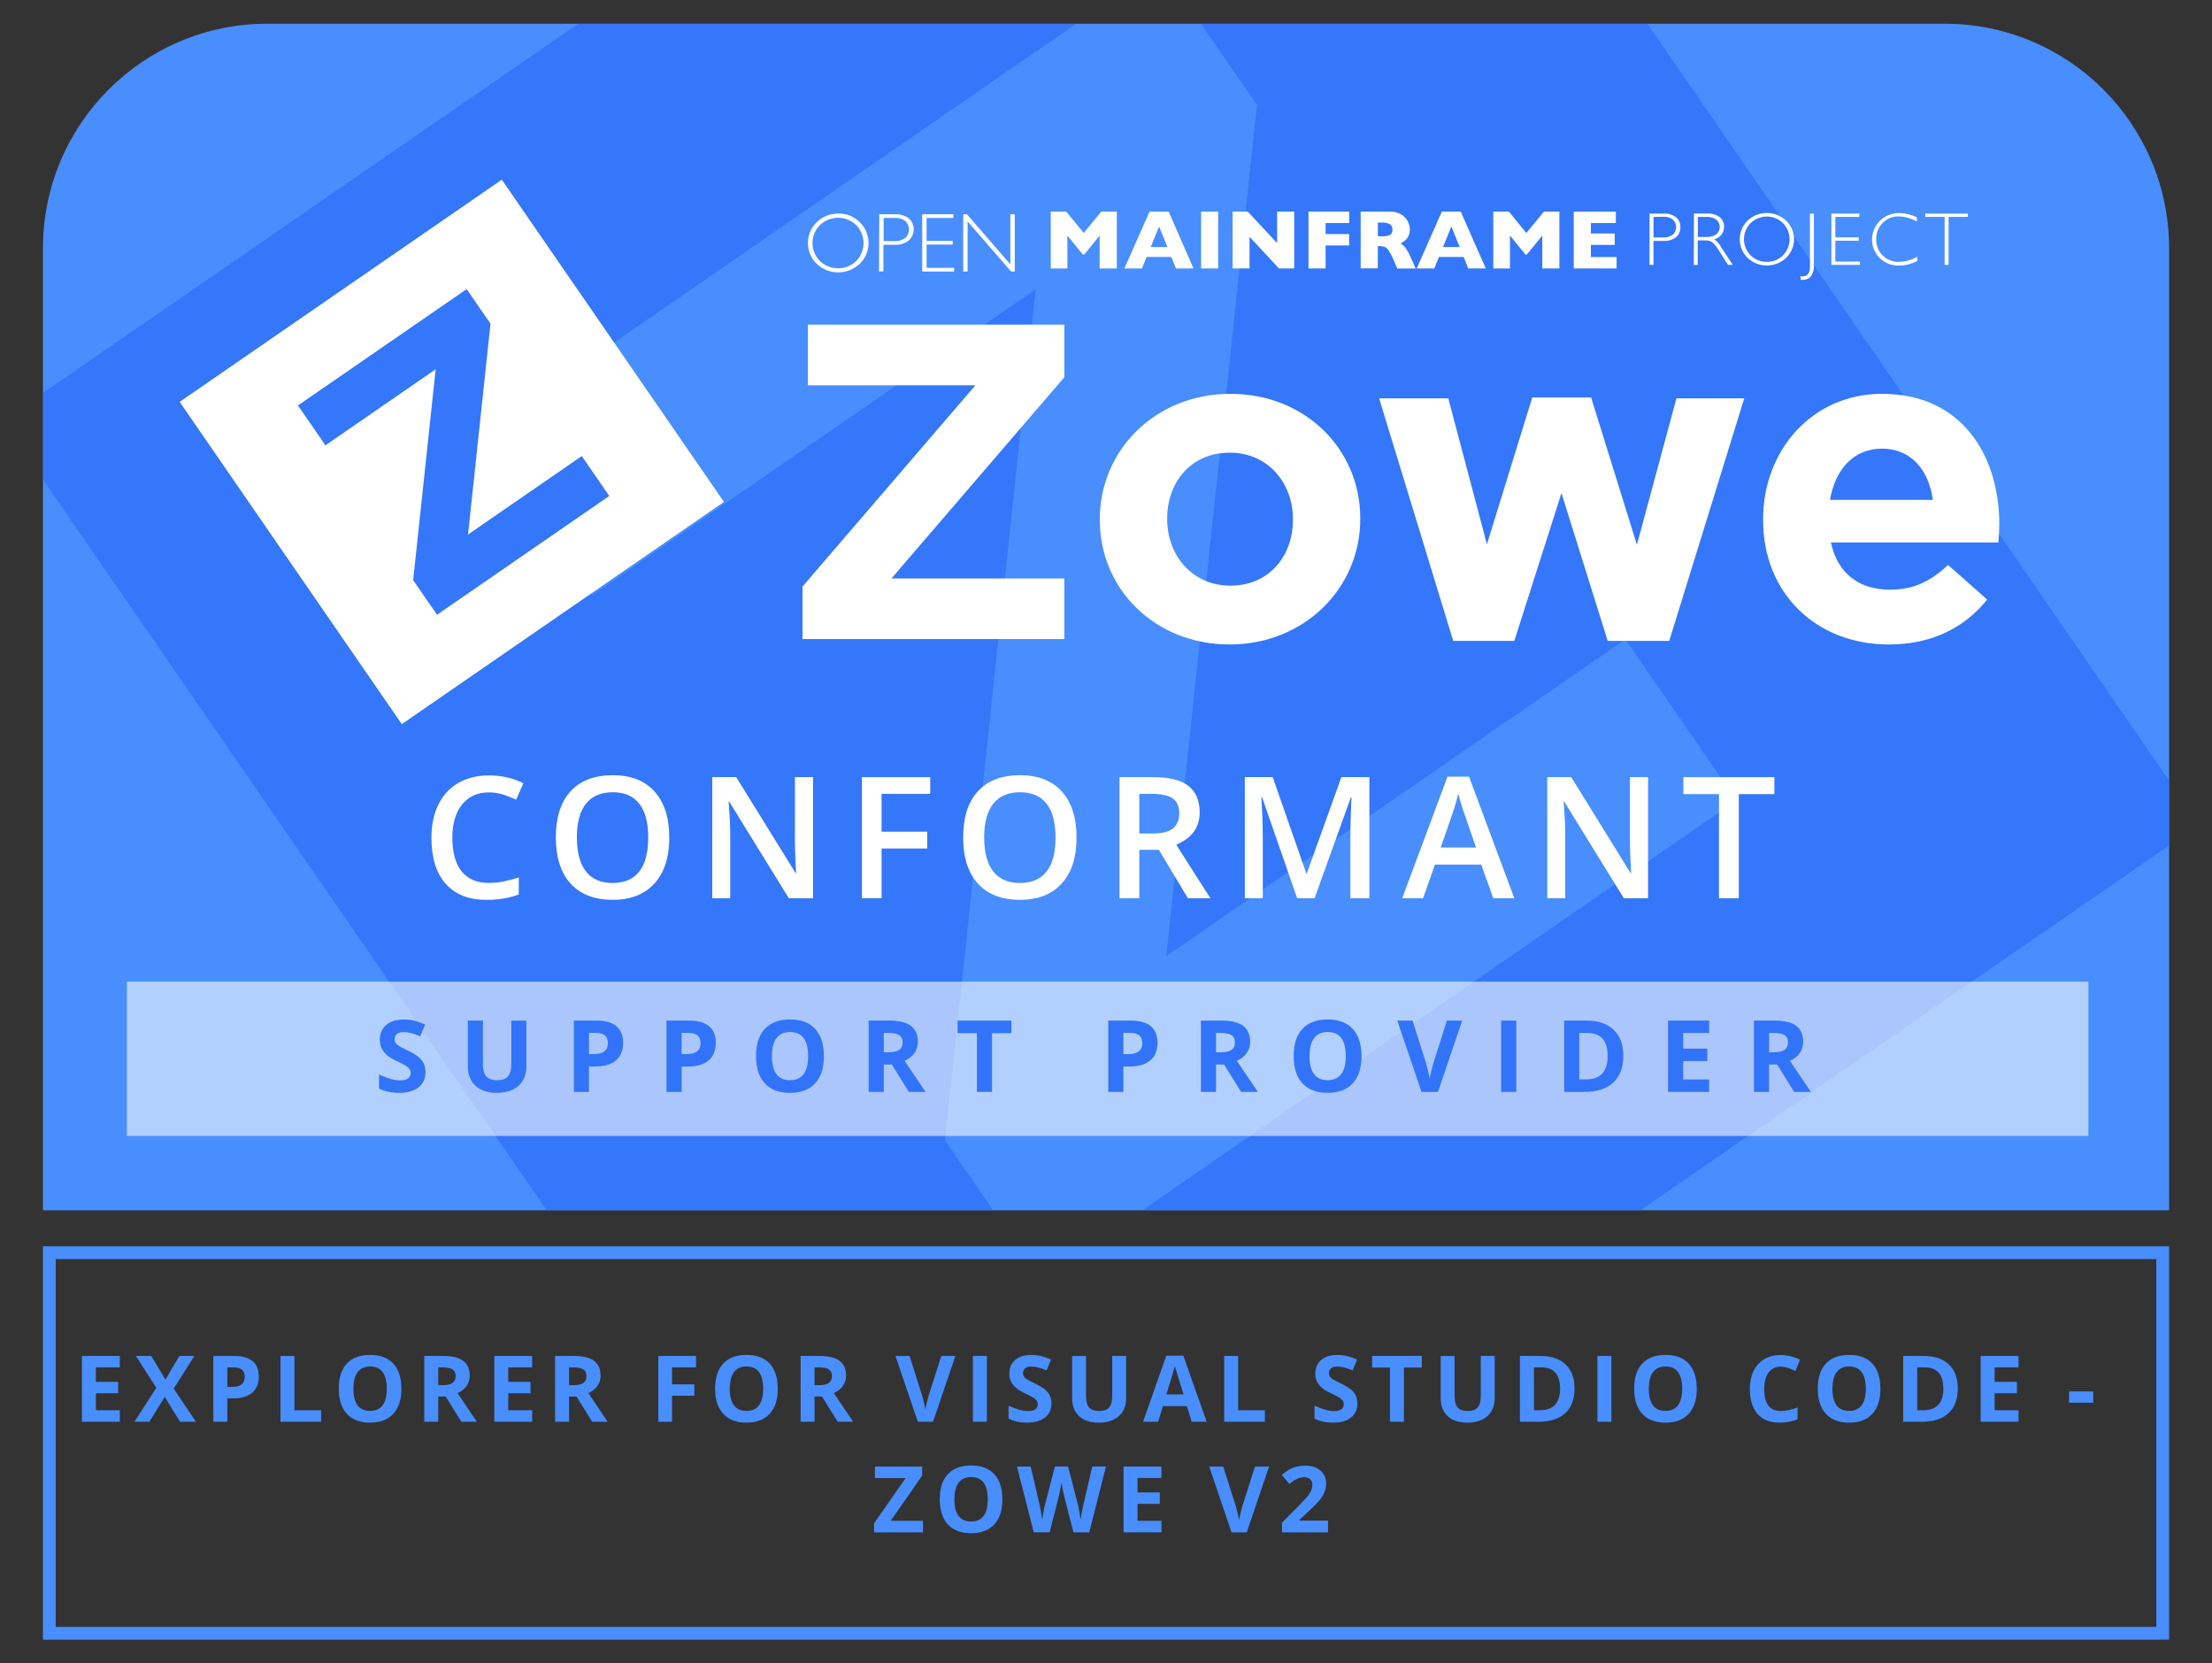 <?xml version="1.0" encoding="UTF-8"?><svg id="Layer_2" xmlns="http://www.w3.org/2000/svg" xmlns:xlink="http://www.w3.org/1999/xlink" viewBox="0 0 624.23 469.28"><rect x="0" y="0" width="624.23" height="469.28" fill="#333333" stroke="none"/><defs><style>.cls-1{fill:none;}.cls-2{clip-path:url(#clippath);}.cls-3{fill:#fff;}.cls-4{fill:#3274f9;}.cls-5{fill:#488eff;}.cls-6{opacity:.58;}.cls-7{opacity:.9;}</style><clipPath id="clippath"><path class="cls-1" d="M75.46,6.69h473.31c34.98,0,63.35,28.36,63.35,63.35V341.45H12.12V70.03C12.12,35.05,40.48,6.69,75.46,6.69h0Z"/></clipPath></defs><g><path class="cls-5" d="M33.81,401.11h-10.69v-18.56h10.69v3.22h-6.75v4.08h6.28v3.22h-6.28v4.79h6.75v3.25Z"/><path class="cls-5" d="M55.29,401.11h-4.49l-4.32-7.02-4.32,7.02h-4.21l6.16-9.57-5.76-8.99h4.34l4,6.68,3.92-6.68h4.24l-5.83,9.2,6.27,9.36Z"/><path class="cls-5" d="M73.04,388.34c0,2-.62,3.53-1.87,4.58-1.25,1.06-3.02,1.59-5.33,1.59h-1.69v6.6h-3.94v-18.56h5.93c2.25,0,3.96,.48,5.14,1.45,1.17,.97,1.76,2.42,1.76,4.34Zm-8.89,2.95h1.29c1.21,0,2.12-.24,2.72-.72,.6-.48,.9-1.17,.9-2.09s-.25-1.6-.75-2.04c-.5-.44-1.29-.66-2.37-.66h-1.79v5.51Z"/><path class="cls-5" d="M79.15,401.11v-18.56h3.94v15.31h7.53v3.25h-11.46Z"/><path class="cls-5" d="M113.28,391.8c0,3.07-.76,5.43-2.29,7.08s-3.71,2.48-6.55,2.48-5.03-.83-6.55-2.48-2.29-4.02-2.29-7.11,.76-5.45,2.29-7.08c1.53-1.63,3.72-2.44,6.57-2.44s5.03,.82,6.54,2.46c1.51,1.64,2.27,4,2.27,7.08Zm-13.55,0c0,2.07,.39,3.63,1.18,4.68s1.96,1.57,3.53,1.57c3.14,0,4.71-2.09,4.71-6.26s-1.56-6.27-4.68-6.27c-1.57,0-2.75,.53-3.54,1.58-.8,1.05-1.19,2.62-1.19,4.69Z"/><path class="cls-5" d="M123.67,393.99v7.12h-3.94v-18.56h5.41c2.52,0,4.39,.46,5.6,1.38,1.21,.92,1.82,2.31,1.82,4.18,0,1.09-.3,2.06-.9,2.91-.6,.85-1.45,1.52-2.55,2,2.79,4.17,4.61,6.87,5.46,8.09h-4.37l-4.43-7.12h-2.09Zm0-3.2h1.27c1.24,0,2.16-.21,2.75-.62s.89-1.07,.89-1.96-.3-1.51-.91-1.88c-.61-.37-1.54-.56-2.81-.56h-1.19v5.01Z"/><path class="cls-5" d="M150.18,401.11h-10.69v-18.56h10.69v3.22h-6.75v4.08h6.28v3.22h-6.28v4.79h6.75v3.25Z"/><path class="cls-5" d="M160.59,393.99v7.12h-3.94v-18.56h5.41c2.52,0,4.39,.46,5.6,1.38,1.21,.92,1.82,2.31,1.82,4.18,0,1.09-.3,2.06-.9,2.91-.6,.85-1.45,1.52-2.55,2,2.79,4.17,4.61,6.87,5.46,8.09h-4.37l-4.43-7.12h-2.09Zm0-3.2h1.27c1.24,0,2.16-.21,2.75-.62s.89-1.07,.89-1.96-.3-1.51-.91-1.88c-.61-.37-1.54-.56-2.81-.56h-1.19v5.01Z"/><path class="cls-5" d="M189.65,401.11h-3.87v-18.56h10.64v3.22h-6.77v4.79h6.3v3.21h-6.3v7.34Z"/><path class="cls-5" d="M219.49,391.8c0,3.07-.76,5.43-2.29,7.08s-3.71,2.48-6.55,2.48-5.03-.83-6.55-2.48-2.29-4.02-2.29-7.11,.76-5.45,2.29-7.08c1.53-1.63,3.72-2.44,6.57-2.44s5.03,.82,6.54,2.46c1.51,1.64,2.27,4,2.27,7.08Zm-13.55,0c0,2.07,.39,3.63,1.18,4.68s1.96,1.57,3.53,1.57c3.14,0,4.71-2.09,4.71-6.26s-1.56-6.27-4.68-6.27c-1.57,0-2.75,.53-3.54,1.58-.8,1.05-1.19,2.62-1.19,4.69Z"/><path class="cls-5" d="M229.87,393.99v7.12h-3.94v-18.56h5.41c2.52,0,4.39,.46,5.6,1.38,1.21,.92,1.82,2.31,1.82,4.18,0,1.09-.3,2.06-.9,2.91-.6,.85-1.45,1.52-2.55,2,2.79,4.17,4.61,6.87,5.46,8.09h-4.37l-4.43-7.12h-2.09Zm0-3.2h1.27c1.24,0,2.16-.21,2.75-.62s.89-1.07,.89-1.96-.3-1.51-.91-1.88c-.61-.37-1.54-.56-2.81-.56h-1.19v5.01Z"/><path class="cls-5" d="M265.64,382.55h3.97l-6.31,18.56h-4.29l-6.3-18.56h3.97l3.49,11.04c.19,.65,.4,1.41,.6,2.28,.21,.87,.34,1.47,.39,1.81,.09-.78,.41-2.14,.95-4.09l3.52-11.04Z"/><path class="cls-5" d="M274.55,401.11v-18.56h3.94v18.56h-3.94Z"/><path class="cls-5" d="M296.72,395.95c0,1.68-.6,3-1.81,3.96-1.21,.96-2.88,1.45-5.03,1.45-1.98,0-3.73-.37-5.26-1.12v-3.66c1.25,.56,2.31,.95,3.18,1.18,.87,.23,1.66,.34,2.38,.34,.86,0,1.53-.17,1.99-.5,.46-.33,.69-.82,.69-1.47,0-.36-.1-.69-.3-.97-.2-.28-.5-.56-.9-.82-.39-.26-1.2-.68-2.41-1.26-1.13-.53-1.98-1.04-2.55-1.54s-1.02-1.06-1.36-1.71-.51-1.41-.51-2.29c0-1.64,.56-2.93,1.67-3.87,1.11-.94,2.65-1.41,4.62-1.41,.96,0,1.88,.11,2.76,.34,.88,.23,1.79,.55,2.75,.96l-1.27,3.06c-.99-.41-1.81-.69-2.46-.85-.65-.16-1.28-.24-1.91-.24-.75,0-1.32,.17-1.71,.52s-.6,.8-.6,1.36c0,.35,.08,.65,.24,.91,.16,.26,.42,.51,.77,.75,.35,.24,1.18,.67,2.49,1.3,1.74,.83,2.92,1.66,3.57,2.49,.64,.83,.96,1.86,.96,3.07Z"/><path class="cls-5" d="M317.79,382.55v12.01c0,1.37-.31,2.57-.92,3.61-.61,1.03-1.5,1.82-2.66,2.37s-2.53,.83-4.11,.83c-2.39,0-4.24-.61-5.56-1.83-1.32-1.22-1.98-2.9-1.98-5.02v-11.96h3.92v11.36c0,1.43,.29,2.48,.86,3.15s1.53,1,2.86,1,2.22-.34,2.8-1.01c.58-.67,.87-1.73,.87-3.17v-11.34h3.92Z"/><path class="cls-5" d="M336.29,401.11l-1.35-4.42h-6.77l-1.35,4.42h-4.24l6.55-18.64h4.81l6.58,18.64h-4.24Zm-2.29-7.72c-1.24-4-1.94-6.27-2.1-6.79-.16-.52-.27-.94-.34-1.24-.28,1.08-1.08,3.76-2.4,8.04h4.84Z"/><path class="cls-5" d="M345.47,401.11v-18.56h3.94v15.31h7.53v3.25h-11.46Z"/><path class="cls-5" d="M383.07,395.95c0,1.68-.6,3-1.81,3.96-1.21,.96-2.88,1.45-5.03,1.45-1.98,0-3.73-.37-5.26-1.12v-3.66c1.25,.56,2.31,.95,3.18,1.18,.87,.23,1.66,.34,2.38,.34,.86,0,1.53-.17,1.99-.5,.46-.33,.69-.82,.69-1.47,0-.36-.1-.69-.3-.97-.2-.28-.5-.56-.9-.82-.39-.26-1.2-.68-2.41-1.26-1.13-.53-1.98-1.04-2.55-1.54s-1.02-1.06-1.36-1.71-.51-1.41-.51-2.29c0-1.64,.56-2.93,1.67-3.87,1.11-.94,2.65-1.41,4.62-1.41,.96,0,1.88,.11,2.76,.34,.88,.23,1.79,.55,2.75,.96l-1.27,3.06c-.99-.41-1.81-.69-2.46-.85-.65-.16-1.28-.24-1.91-.24-.75,0-1.32,.17-1.71,.52s-.6,.8-.6,1.36c0,.35,.08,.65,.24,.91,.16,.26,.42,.51,.77,.75,.35,.24,1.18,.67,2.49,1.3,1.74,.83,2.92,1.66,3.57,2.49,.64,.83,.96,1.86,.96,3.07Z"/><path class="cls-5" d="M396.19,401.11h-3.94v-15.29h-5.04v-3.28h14.02v3.28h-5.04v15.29Z"/><path class="cls-5" d="M421.8,382.55v12.01c0,1.37-.31,2.57-.92,3.61-.61,1.03-1.5,1.82-2.66,2.37s-2.53,.83-4.11,.83c-2.39,0-4.24-.61-5.56-1.83-1.32-1.22-1.98-2.9-1.98-5.02v-11.96h3.92v11.36c0,1.43,.29,2.48,.86,3.15s1.53,1,2.86,1,2.22-.34,2.8-1.01c.58-.67,.87-1.73,.87-3.17v-11.34h3.92Z"/><path class="cls-5" d="M444.34,391.65c0,3.06-.87,5.4-2.61,7.02-1.74,1.62-4.25,2.44-7.54,2.44h-5.26v-18.56h5.83c3.03,0,5.38,.8,7.06,2.4s2.51,3.83,2.51,6.7Zm-4.09,.1c0-3.99-1.76-5.98-5.28-5.98h-2.09v12.09h1.69c3.79,0,5.69-2.04,5.69-6.11Z"/><path class="cls-5" d="M450.79,401.11v-18.56h3.94v18.56h-3.94Z"/><path class="cls-5" d="M478.84,391.8c0,3.07-.76,5.43-2.29,7.08s-3.71,2.48-6.55,2.48-5.03-.83-6.55-2.48-2.29-4.02-2.29-7.11,.76-5.45,2.29-7.08c1.53-1.63,3.72-2.44,6.57-2.44s5.03,.82,6.54,2.46c1.51,1.64,2.27,4,2.27,7.08Zm-13.55,0c0,2.07,.39,3.63,1.18,4.68s1.96,1.57,3.53,1.57c3.14,0,4.71-2.09,4.71-6.26s-1.56-6.27-4.68-6.27c-1.57,0-2.75,.53-3.54,1.58-.8,1.05-1.19,2.62-1.19,4.69Z"/><path class="cls-5" d="M502.53,385.56c-1.48,0-2.63,.56-3.44,1.67-.81,1.11-1.22,2.66-1.22,4.65,0,4.14,1.55,6.21,4.66,6.21,1.3,0,2.88-.33,4.74-.98v3.3c-1.52,.63-3.22,.95-5.1,.95-2.7,0-4.76-.82-6.2-2.46-1.43-1.64-2.15-3.99-2.15-7.05,0-1.93,.35-3.62,1.05-5.07,.7-1.45,1.71-2.56,3.03-3.34,1.32-.77,2.86-1.16,4.63-1.16s3.61,.44,5.43,1.31l-1.27,3.2c-.69-.33-1.39-.62-2.09-.86s-1.39-.37-2.07-.37Z"/><path class="cls-5" d="M530.66,391.8c0,3.07-.76,5.43-2.29,7.08s-3.71,2.48-6.55,2.48-5.03-.83-6.55-2.48-2.29-4.02-2.29-7.11,.76-5.45,2.29-7.08c1.53-1.63,3.72-2.44,6.57-2.44s5.03,.82,6.54,2.46c1.51,1.64,2.27,4,2.27,7.08Zm-13.55,0c0,2.07,.39,3.63,1.18,4.68s1.96,1.57,3.53,1.57c3.14,0,4.71-2.09,4.71-6.26s-1.56-6.27-4.68-6.27c-1.57,0-2.75,.53-3.54,1.58-.8,1.05-1.19,2.62-1.19,4.69Z"/><path class="cls-5" d="M552.5,391.65c0,3.06-.87,5.4-2.61,7.02-1.74,1.62-4.25,2.44-7.54,2.44h-5.26v-18.56h5.83c3.03,0,5.38,.8,7.06,2.4s2.51,3.83,2.51,6.7Zm-4.09,.1c0-3.99-1.76-5.98-5.28-5.98h-2.09v12.09h1.69c3.79,0,5.69-2.04,5.69-6.11Z"/><path class="cls-5" d="M569.64,401.11h-10.69v-18.56h10.69v3.22h-6.75v4.08h6.28v3.22h-6.28v4.79h6.75v3.25Z"/><path class="cls-5" d="M583.9,395.73v-3.17h6.82v3.17h-6.82Z"/><path class="cls-5" d="M260.48,432.31h-13.81v-2.55l8.9-12.76h-8.66v-3.25h13.33v2.54l-8.89,12.77h9.13v3.25Z"/><path class="cls-5" d="M282.88,423c0,3.07-.76,5.43-2.29,7.08s-3.71,2.48-6.55,2.48-5.03-.83-6.55-2.48-2.29-4.02-2.29-7.11,.76-5.45,2.29-7.08c1.53-1.63,3.72-2.44,6.57-2.44s5.03,.82,6.54,2.46c1.51,1.64,2.27,4,2.27,7.08Zm-13.55,0c0,2.07,.39,3.63,1.18,4.68s1.96,1.57,3.53,1.57c3.14,0,4.71-2.09,4.71-6.26s-1.56-6.27-4.68-6.27c-1.57,0-2.75,.53-3.54,1.58-.8,1.05-1.19,2.62-1.19,4.69Z"/><path class="cls-5" d="M307.41,432.31h-4.48l-2.51-9.75c-.09-.35-.25-1.06-.48-2.15-.22-1.09-.35-1.82-.39-2.19-.05,.46-.18,1.19-.38,2.2-.2,1.01-.36,1.73-.47,2.16l-2.5,9.72h-4.47l-4.74-18.56h3.87l2.37,10.13c.42,1.87,.71,3.49,.9,4.86,.05-.48,.17-1.23,.35-2.24,.18-1.01,.35-1.8,.51-2.35l2.7-10.4h3.72l2.7,10.4c.12,.47,.27,1.18,.44,2.13s.31,1.78,.41,2.46c.08-.66,.22-1.48,.41-2.47,.19-.99,.36-1.78,.51-2.39l2.36-10.13h3.87l-4.72,18.56Z"/><path class="cls-5" d="M327.76,432.31h-10.69v-18.56h10.69v3.22h-6.75v4.08h6.28v3.22h-6.28v4.79h6.75v3.25Z"/><path class="cls-5" d="M354.17,413.75h3.97l-6.31,18.56h-4.29l-6.3-18.56h3.97l3.49,11.04c.19,.65,.4,1.41,.6,2.28,.21,.87,.34,1.47,.39,1.81,.09-.78,.41-2.14,.95-4.09l3.52-11.04Z"/><path class="cls-5" d="M374.76,432.31h-12.97v-2.73l4.66-4.71c1.38-1.41,2.28-2.39,2.7-2.94,.42-.54,.73-1.05,.91-1.52s.28-.95,.28-1.45c0-.75-.21-1.3-.62-1.66-.41-.36-.96-.55-1.64-.55-.72,0-1.42,.17-2.09,.5s-1.38,.8-2.12,1.41l-2.13-2.53c.91-.78,1.67-1.33,2.27-1.65s1.26-.57,1.97-.74c.71-.17,1.51-.26,2.39-.26,1.16,0,2.18,.21,3.07,.63s1.58,1.02,2.07,1.78,.74,1.63,.74,2.62c0,.85-.15,1.66-.45,2.41-.3,.75-.77,1.52-1.4,2.3-.63,.79-1.74,1.91-3.33,3.36l-2.39,2.25v.18h8.09v3.3Z"/></g><g><path class="cls-5" d="M612.12,341.45H12.12V70.03C12.12,35.05,40.48,6.69,75.46,6.69h473.31c34.98,0,63.35,28.36,63.35,63.35"/><path class="cls-5" d="M608.52,355.22v103.77H15.72v-103.77H608.52m3.6-3.6H12.12v110.97H612.12v-110.97Z"/><g class="cls-2"><g class="cls-7"><path class="cls-4" d="M367.65-134.31L.7,118.75,253.76,485.69l366.94-253.06L367.65-134.31Zm-100.97,456.07l25.59-240.13-125.53,86.57,13.96-37.51-45.29-7.92L327.57-9.75l27.15,39.37-25.59,240.12,129.57-89.35,31.33,45.43-196.2,135.31-27.15-39.38Z"/></g></g><polygon class="cls-3" points="154.48 109.9 154.49 109.9 154.49 109.9 154.48 109.9"/><path class="cls-1" d="M392.29,66.26c.46-.34,.7-.88,.65-1.45v-.05c.06-.61-.22-1.21-.74-1.54-.74-.35-1.55-.51-2.36-.45h-1.01v3.87h1.03c.83,.06,1.66-.08,2.43-.39Z"/><path class="cls-1" d="M484.34,66.11c1.15-.97,1.29-2.69,.32-3.84l-.33-.33c-.84-.55-1.83-.81-2.83-.75h-2.36v5.67h2.39c.99,.06,1.98-.2,2.81-.74Z"/><path class="cls-1" d="M472.05,66.22c1.19-1.07,1.28-2.9,.21-4.09h0s-.02-.03-.03-.04l-.14-.16c-.76-.56-1.7-.84-2.64-.78l-2.83,.04v5.8h2.68c.98,.07,1.95-.2,2.75-.77Z"/><path class="cls-1" d="M346.99,127.71c-11.03,0-17.62,8.49-17.62,18.5v.25c0,10.01,7.22,18.76,17.87,18.76s17.61-8.49,17.61-18.5v-.25c0-10.01-7.22-18.76-17.87-18.76Z"/><polygon class="cls-1" points="409.58 63.9 407.22 69.7 411.93 69.7 409.58 63.9"/><path class="cls-1" d="M255.46,67.16c1.32-1.23,1.4-3.3,.18-4.62-.04-.06-.1-.12-.16-.16-.83-.63-1.86-.95-2.9-.88h-3.21v6.52h3.02c1.09,.07,2.17-.23,3.07-.86Z"/><path class="cls-1" d="M531.13,126.57c-7.98,0-13.18,5.7-14.7,14.45h29.02c-1.14-8.62-6.21-14.45-14.32-14.45Z"/><polygon class="cls-1" points="327.09 63.9 324.72 69.7 329.44 69.7 327.09 63.9"/><path class="cls-1" d="M231.41,73.64c2.85,2.74,7.36,2.74,10.22,0,2.76-2.82,2.76-7.33,0-10.14-2.85-2.74-7.36-2.74-10.22,0-2.8,2.79-2.81,7.32-.02,10.12h0l.02,.02Z"/><path class="cls-1" d="M503.16,72.03c2.48-2.52,2.48-6.56,0-9.08-2.55-2.47-6.6-2.47-9.14,0-2.5,2.5-2.5,6.56,0,9.06h0c1.21,1.22,2.87,1.88,4.58,1.84h0c1.71,.06,3.36-.61,4.57-1.83Z"/><path class="cls-3" d="M466.62,67.96h2.75c1.29,.1,2.57-.27,3.61-1.04,.82-.7,1.27-1.75,1.22-2.83,.06-1.07-.4-2.11-1.22-2.8-1-.75-2.24-1.12-3.49-1.03h-3.99v14.47h1.11v-6.77Zm0-6.77l2.83-.04c.95-.06,1.88,.22,2.64,.78l.14,.16s.02,.03,.03,.04c1.07,1.19,.98,3.02-.21,4.09h0c-.8,.57-1.77,.84-2.75,.77h-2.68v-5.8Z"/><path class="cls-3" d="M479.1,67.81h2c.72-.04,1.44,.13,2.06,.49,.79,.71,1.45,1.55,1.96,2.48l2.52,3.94h1.34l-3.27-5c-.47-.87-1.13-1.63-1.93-2.22,1.62-.39,2.76-1.84,2.75-3.51,.04-1.05-.41-2.06-1.23-2.72-1.03-.74-2.3-1.1-3.57-1.02h-3.7l-.04,14.5h1.11v-6.94Zm.04-6.62h2.36c1-.06,1.99,.2,2.83,.75l.33,.33c.97,1.15,.83,2.87-.32,3.84-.83,.54-1.82,.8-2.81,.74h-2.39v-5.67Z"/><path class="cls-3" d="M504.03,72.75l.18-.18s.06-.06,.08-.09c2.76-2.9,2.64-7.49-.26-10.25h0c-3.05-2.87-7.81-2.87-10.86,0l-.14,.15h0c-2.82,2.91-2.75,7.55,.15,10.37,3.05,2.88,7.81,2.88,10.86,0Zm-10.01-.74c-2.5-2.5-2.5-6.56,0-9.06h0c2.55-2.48,6.6-2.48,9.14,0,2.48,2.52,2.48,6.56,0,9.08-1.2,1.22-2.85,1.88-4.57,1.84h0c-1.71,.03-3.37-.64-4.58-1.85h0Z"/><path class="cls-3" d="M508.85,78.95c.81,0,1.58-.33,2.13-.92,.7-.94,1.02-2.11,.9-3.27v-14.5h-1.11v14.82c0,1.94-.67,2.9-2.03,2.9-.22,0-.44-.03-.65-.07l.1,1.05c.22,0,.44,0,.67,0Z"/><polygon class="cls-3" points="524.87 73.79 517.94 73.79 517.94 67.92 524.53 67.92 524.53 66.97 517.94 66.97 517.94 61.19 524.71 61.19 524.71 60.26 516.82 60.26 516.82 74.72 524.87 74.72 524.87 73.79"/><path class="cls-3" d="M540.93,61.29h0s.04,.02,.06,.03l-.06-.03Z"/><path class="cls-3" d="M535.96,74.93c1.79-.02,3.55-.48,5.12-1.35v-1.16c-1.57,.9-3.34,1.4-5.14,1.45-1.73,.06-3.41-.58-4.65-1.79-1.22-1.21-1.88-2.88-1.81-4.61-.05-1.71,.6-3.37,1.81-4.58,1.18-1.21,2.8-1.88,4.49-1.84,1.81,.05,3.59,.55,5.16,1.45v-1.21c-1.57-.75-3.29-1.16-5.03-1.19-2-.02-3.92,.74-5.35,2.13-.03,.04-.06,.07-.1,.1h0c-2.89,2.9-2.89,7.59,0,10.48,1.47,1.42,3.46,2.19,5.51,2.12Z"/><polygon class="cls-3" points="548.77 74.72 549.9 74.72 549.9 61.19 555.32 61.19 555.32 60.26 543.33 60.26 543.33 61.19 548.77 61.19 548.77 74.72"/><polygon class="cls-3" points="315.17 75.74 315.17 59.71 310.77 59.71 305.83 65.73 300.91 59.71 296.53 59.71 296.53 75.74 301.22 75.74 301.22 66.45 305.59 71.83 305.98 71.83 310.32 66.45 310.32 75.74 315.17 75.74"/><path class="cls-3" d="M323.59,72.49h6.96l1.32,3.25h4.94l-7-16.03h-5.41l-7.09,16.03h4.94l1.33-3.25Zm3.51-8.59l2.35,5.8h-4.72l2.37-5.8Z"/><rect class="cls-3" x="338.95" y="59.71" width="4.82" height="16.03"/><polygon class="cls-3" points="352.62 66.81 360.94 75.74 365.23 75.74 365.23 59.71 360.41 59.71 360.41 68.59 352.13 59.71 347.84 59.71 347.84 75.74 352.62 75.74 352.62 66.81"/><polygon class="cls-3" points="374.09 69.25 380.74 69.25 380.74 66.03 374.09 66.03 374.09 62.93 380.74 62.93 380.74 59.71 369.26 59.71 369.26 75.74 374.09 75.74 374.09 69.25"/><path class="cls-3" d="M390.73,69.64c.44,.21,.81,.53,1.08,.93,.49,.71,.91,1.48,1.25,2.28l1.26,2.9h5.19l-1.58-3.51c-.38-.88-.86-1.71-1.42-2.48-.35-.43-.79-.8-1.28-1.07,.41-.22,.8-.46,1.17-.73,.41-.33,.75-.75,.99-1.22,.33-.63,.49-1.34,.46-2.06-.01-.77-.2-1.52-.55-2.2-.42-.81-1.06-1.49-1.84-1.96-.99-.58-2.12-.86-3.26-.81h-8.22v15.99h4.84v-6.26h.54c.46-.01,.93,.06,1.36,.2Zm-1.9-6.85h1.01c.81-.06,1.63,.1,2.36,.45,.52,.33,.8,.92,.74,1.54v.05c.05,.56-.2,1.11-.65,1.45-.77,.32-1.6,.45-2.43,.39h-1.03v-3.87Z"/><path class="cls-3" d="M406.09,72.49h6.96l1.3,3.25h4.94l-7.06-16.03h-5.35l-7.09,16.03h4.96l1.33-3.25Zm3.49-8.59l2.35,5.8h-4.71l2.36-5.8Z"/><polygon class="cls-3" points="426.12 66.45 430.5 71.83 430.87 71.83 435.24 66.45 435.24 75.74 440.06 75.74 440.06 59.71 435.69 59.71 430.73 65.73 425.82 59.71 421.42 59.71 421.42 75.74 426.12 75.74 426.12 66.45"/><polygon class="cls-3" points="456.2 72.51 448.95 72.51 448.95 69.09 455.67 69.09 455.67 65.86 448.95 65.86 448.95 62.93 455.99 62.93 455.99 59.71 444.11 59.71 444.11 75.74 456.2 75.74 456.2 72.51"/><path class="cls-3" d="M242.59,74.45l.2-.2s.02-.03,.04-.04c3.13-3.26,3.02-8.43-.24-11.56-1.61-1.6-3.81-2.47-6.07-2.41v.04c-2.26-.05-4.44,.82-6.05,2.41l-.16,.16c-3.16,3.25-3.08,8.43,.16,11.59,3.4,3.21,8.72,3.21,12.12,0Zm-11.19-10.95c2.85-2.74,7.36-2.74,10.22,0,2.76,2.82,2.76,7.33,0,10.14-2.85,2.74-7.36,2.74-10.22,0l-.02-.02c-2.79-2.8-2.79-7.33,.01-10.12h0Z"/><path class="cls-3" d="M249.3,69.06h3.09c1.44,.1,2.86-.32,4.01-1.17,1.76-1.53,1.94-4.2,.41-5.96-.1-.11-.21-.22-.32-.33-1.13-.83-2.51-1.23-3.91-1.15h-4.45l-.07,16.13h1.24v-7.52Zm.07-7.57h3.21c1.04-.06,2.07,.25,2.9,.88,.06,.04,.12,.1,.16,.16,1.23,1.33,1.15,3.39-.18,4.62-.9,.62-1.98,.93-3.07,.86h-3.02v-6.52Z"/><polygon class="cls-3" points="269.25 75.57 261.49 75.57 261.49 69 268.86 69 268.86 67.96 261.49 67.96 261.49 61.5 269.06 61.5 269.06 60.45 260.25 60.45 260.25 76.61 269.25 76.61 269.25 75.57"/><polygon class="cls-3" points="273.06 62.48 285.34 76.61 286.37 76.61 286.37 60.45 285.12 60.45 285.12 74.57 272.87 60.45 271.82 60.45 271.82 76.61 273.06 76.61 273.06 62.48"/><polygon class="cls-3" points="227.99 108.7 275.26 108.7 226.47 165.48 226.47 180.3 300.36 180.3 300.36 163.2 251.57 163.2 300.36 106.42 300.36 91.59 227.99 91.59 227.99 108.7"/><path class="cls-3" d="M347.25,111.11c-21.16,0-36.88,15.84-36.88,35.36v.25c0,19.52,15.59,35.1,36.62,35.1s36.88-15.84,36.88-35.36v-.25c0-19.52-15.59-35.1-36.62-35.1Zm17.61,35.61c0,10.01-6.59,18.5-17.61,18.5s-17.87-8.74-17.87-18.76v-.25c0-10.01,6.59-18.5,17.62-18.5s17.87,8.74,17.87,18.76v.25Z"/><polygon class="cls-3" points="461.94 153.69 449.01 112.12 432.41 112.12 419.61 153.56 408.71 112.38 389.19 112.38 410.1 180.81 427.34 180.81 440.65 139.12 453.7 180.81 471.06 180.81 492.23 112.38 473.09 112.38 461.94 153.69"/><path class="cls-3" d="M564.21,147.99c0-19.26-10.39-36.88-33.08-36.88-19.77,0-33.58,15.97-33.58,35.36v.25c0,20.78,15.08,35.1,35.48,35.1,12.29,0,21.42-4.82,27.75-12.67l-11.03-9.76c-5.32,4.94-10.01,6.97-16.47,6.97-8.62,0-14.7-4.56-16.6-13.31h47.27c.13-1.77,.25-3.55,.25-5.07Zm-47.78-6.97c1.52-8.74,6.72-14.45,14.7-14.45s13.18,5.83,14.32,14.45h-29.02Z"/><path class="cls-3" d="M141.61,50.69L50.7,113.38l62.69,90.91,90.91-62.69-62.69-90.91Zm-25.01,112.99l6.34-59.49-31.1,21.45-7.76-11.25,47.61-32.83,6.73,9.75-6.34,59.49,32.1-22.14,7.76,11.26-48.61,33.52-6.73-9.75Z"/><g><g><path class="cls-3" d="M137.98,223.55c-3.21,0-5.73,1.14-7.57,3.41-1.84,2.27-2.76,5.41-2.76,9.41s.88,7.36,2.65,9.51c1.77,2.15,4.33,3.22,7.67,3.22,1.45,0,2.85-.14,4.2-.43,1.36-.29,2.76-.66,4.23-1.11v4.79c-2.68,1.01-5.72,1.52-9.11,1.52-5,0-8.84-1.51-11.52-4.54-2.68-3.03-4.02-7.36-4.02-13,0-3.55,.65-6.66,1.95-9.32,1.3-2.66,3.18-4.7,5.64-6.12s5.35-2.13,8.67-2.13c3.49,0,6.71,.73,9.67,2.2l-2.01,4.65c-1.15-.54-2.37-1.02-3.66-1.44-1.29-.41-2.64-.62-4.05-.62Z"/><path class="cls-3" d="M188.87,236.28c0,5.56-1.39,9.88-4.17,12.96-2.78,3.08-6.72,4.62-11.81,4.62s-9.11-1.53-11.88-4.59c-2.76-3.06-4.15-7.41-4.15-13.05s1.39-9.97,4.17-12.99c2.78-3.02,6.75-4.53,11.9-4.53s9,1.53,11.77,4.6c2.77,3.07,4.16,7.39,4.16,12.96Zm-26.07,0c0,4.2,.85,7.39,2.55,9.57,1.7,2.17,4.21,3.26,7.54,3.26s5.82-1.08,7.51-3.22c1.69-2.15,2.53-5.35,2.53-9.6s-.84-7.37-2.51-9.53c-1.67-2.16-4.17-3.25-7.49-3.25s-5.88,1.08-7.58,3.25c-1.71,2.17-2.56,5.34-2.56,9.53Z"/><path class="cls-3" d="M229.44,253.4h-6.84l-16.79-27.21h-.19l.12,1.52c.22,2.9,.33,5.54,.33,7.94v17.75h-5.07v-34.15h6.77l16.75,27.07h.14c-.03-.36-.09-1.66-.19-3.91s-.14-4.01-.14-5.27v-17.89h5.12v34.15Z"/><path class="cls-3" d="M248.78,253.4h-5.54v-34.15h19.27v4.72h-13.73v10.67h12.87v4.74h-12.87v14.02Z"/><path class="cls-3" d="M303.81,236.28c0,5.56-1.39,9.88-4.17,12.96-2.78,3.08-6.72,4.62-11.81,4.62s-9.11-1.53-11.88-4.59c-2.76-3.06-4.15-7.41-4.15-13.05s1.39-9.97,4.17-12.99c2.78-3.02,6.75-4.53,11.9-4.53s9,1.53,11.77,4.6c2.77,3.07,4.16,7.39,4.16,12.96Zm-26.07,0c0,4.2,.85,7.39,2.55,9.57,1.7,2.17,4.21,3.26,7.54,3.26s5.82-1.08,7.51-3.22c1.69-2.15,2.53-5.35,2.53-9.6s-.84-7.37-2.51-9.53c-1.67-2.16-4.17-3.25-7.49-3.25s-5.88,1.08-7.58,3.25c-1.71,2.17-2.56,5.34-2.56,9.53Z"/><path class="cls-3" d="M321.51,239.76v13.64h-5.58v-34.15h9.65c4.41,0,7.67,.83,9.79,2.48,2.12,1.65,3.18,4.14,3.18,7.47,0,4.25-2.21,7.28-6.63,9.09l9.65,15.11h-6.35l-8.18-13.64h-5.51Zm0-4.62h3.88c2.6,0,4.49-.48,5.65-1.45s1.75-2.4,1.75-4.3-.63-3.32-1.89-4.16-3.16-1.26-5.7-1.26h-3.69v11.17Z"/><path class="cls-3" d="M366.05,253.4l-9.9-28.52h-.19c.26,4.24,.4,8.21,.4,11.91v16.61h-5.07v-34.15h7.87l9.48,27.17h.14l9.76-27.17h7.9v34.15h-5.37v-16.89c0-1.7,.04-3.91,.13-6.63,.08-2.73,.16-4.38,.22-4.95h-.19l-10.25,28.47h-4.93Z"/><path class="cls-3" d="M421.41,253.4l-3.41-9.48h-13.06l-3.34,9.48h-5.89l12.78-34.29h6.07l12.78,34.29h-5.93Zm-4.88-14.3l-3.2-9.3c-.23-.62-.56-1.6-.97-2.94-.41-1.34-.7-2.32-.85-2.94-.42,1.92-1.04,4.01-1.85,6.28l-3.08,8.9h9.95Z"/><path class="cls-3" d="M465.08,253.4h-6.84l-16.79-27.21h-.19l.12,1.52c.22,2.9,.33,5.54,.33,7.94v17.75h-5.07v-34.15h6.77l16.75,27.07h.14c-.03-.36-.09-1.66-.19-3.91s-.14-4.01-.14-5.27v-17.89h5.12v34.15Z"/><path class="cls-3" d="M490.68,253.4h-5.58v-29.36h-10.04v-4.79h25.67v4.79h-10.04v29.36Z"/></g><g class="cls-6"><rect class="cls-3" x="35.82" y="276.95" width="553.53" height="43.53"/></g><g><path class="cls-4" d="M120.08,302.46c0,1.82-.65,3.25-1.96,4.29s-3.13,1.57-5.46,1.57c-2.15,0-4.05-.4-5.7-1.21v-3.96c1.36,.61,2.51,1.03,3.45,1.28,.94,.25,1.8,.37,2.58,.37,.94,0,1.65-.18,2.15-.54,.5-.36,.75-.89,.75-1.6,0-.39-.11-.75-.33-1.05-.22-.31-.54-.6-.97-.89s-1.3-.74-2.61-1.36c-1.23-.58-2.15-1.13-2.77-1.67-.62-.53-1.11-1.15-1.47-1.86-.37-.71-.55-1.53-.55-2.48,0-1.78,.6-3.18,1.81-4.2,1.21-1.02,2.87-1.53,5-1.53,1.05,0,2.04,.12,2.99,.37,.95,.25,1.94,.6,2.98,1.05l-1.38,3.32c-1.07-.44-1.96-.75-2.66-.92-.7-.17-1.39-.26-2.07-.26-.81,0-1.43,.19-1.86,.56-.43,.38-.65,.87-.65,1.47,0,.38,.09,.7,.26,.98s.45,.55,.83,.81c.38,.26,1.28,.73,2.7,1.41,1.88,.9,3.17,1.8,3.87,2.7s1.05,2.01,1.05,3.32Z"/><path class="cls-4" d="M148.55,287.93v13.02c0,1.49-.33,2.79-1,3.91-.67,1.12-1.63,1.98-2.88,2.57s-2.74,.89-4.46,.89c-2.59,0-4.6-.66-6.03-1.99-1.43-1.33-2.15-3.14-2.15-5.44v-12.96h4.25v12.32c0,1.55,.31,2.69,.94,3.41,.62,.73,1.66,1.09,3.1,1.09s2.41-.37,3.03-1.09c.63-.73,.94-1.87,.94-3.43v-12.29h4.25Z"/><path class="cls-4" d="M175.84,294.2c0,2.17-.68,3.82-2.03,4.97-1.35,1.15-3.28,1.72-5.77,1.72h-1.83v7.16h-4.27v-20.12h6.43c2.44,0,4.3,.53,5.57,1.58,1.27,1.05,1.91,2.62,1.91,4.7Zm-9.63,3.19h1.4c1.31,0,2.29-.26,2.95-.78s.98-1.27,.98-2.26-.27-1.74-.82-2.22c-.55-.48-1.4-.72-2.57-.72h-1.94v5.97Z"/><path class="cls-4" d="M201.99,294.2c0,2.17-.68,3.82-2.03,4.97-1.35,1.15-3.28,1.72-5.77,1.72h-1.83v7.16h-4.27v-20.12h6.43c2.44,0,4.3,.53,5.57,1.58,1.27,1.05,1.91,2.62,1.91,4.7Zm-9.63,3.19h1.4c1.31,0,2.29-.26,2.95-.78s.98-1.27,.98-2.26-.27-1.74-.82-2.22c-.55-.48-1.4-.72-2.57-.72h-1.94v5.97Z"/><path class="cls-4" d="M232.51,297.96c0,3.33-.83,5.89-2.48,7.68s-4.02,2.68-7.1,2.68-5.45-.89-7.1-2.68-2.48-4.36-2.48-7.71,.83-5.91,2.48-7.67c1.66-1.77,4.03-2.65,7.12-2.65s5.46,.89,7.09,2.67c1.64,1.78,2.46,4.34,2.46,7.68Zm-14.68,0c0,2.25,.43,3.94,1.28,5.08s2.13,1.71,3.83,1.71c3.4,0,5.11-2.26,5.11-6.79s-1.69-6.8-5.08-6.8c-1.7,0-2.98,.57-3.84,1.71s-1.29,2.84-1.29,5.08Z"/><path class="cls-4" d="M249.4,300.33v7.72h-4.27v-20.12h5.86c2.73,0,4.76,.5,6.07,1.49,1.31,1,1.97,2.51,1.97,4.53,0,1.18-.33,2.24-.98,3.16-.65,.92-1.57,1.64-2.77,2.17,3.03,4.52,5,7.45,5.92,8.77h-4.73l-4.8-7.72h-2.27Zm0-3.47h1.38c1.35,0,2.34-.22,2.99-.67,.64-.45,.96-1.16,.96-2.12s-.33-1.63-.98-2.04c-.66-.4-1.67-.61-3.05-.61h-1.29v5.44Z"/><path class="cls-4" d="M279.96,308.05h-4.27v-16.57h-5.46v-3.55h15.19v3.55h-5.46v16.57Z"/><path class="cls-4" d="M326.65,294.2c0,2.17-.68,3.82-2.03,4.97-1.35,1.15-3.28,1.72-5.77,1.72h-1.83v7.16h-4.27v-20.12h6.43c2.44,0,4.3,.53,5.57,1.58,1.27,1.05,1.91,2.62,1.91,4.7Zm-9.63,3.19h1.4c1.31,0,2.29-.26,2.95-.78s.98-1.27,.98-2.26-.27-1.74-.82-2.22c-.55-.48-1.4-.72-2.57-.72h-1.94v5.97Z"/><path class="cls-4" d="M343.17,300.33v7.72h-4.27v-20.12h5.86c2.73,0,4.76,.5,6.07,1.49,1.31,1,1.97,2.51,1.97,4.53,0,1.18-.33,2.24-.98,3.16-.65,.92-1.57,1.64-2.77,2.17,3.03,4.52,5,7.45,5.92,8.77h-4.73l-4.8-7.72h-2.27Zm0-3.47h1.38c1.35,0,2.34-.22,2.99-.67,.64-.45,.96-1.16,.96-2.12s-.33-1.63-.98-2.04c-.66-.4-1.67-.61-3.05-.61h-1.29v5.44Z"/><path class="cls-4" d="M384.23,297.96c0,3.33-.83,5.89-2.48,7.68s-4.02,2.68-7.1,2.68-5.45-.89-7.1-2.68-2.48-4.36-2.48-7.71,.83-5.91,2.48-7.67c1.66-1.77,4.03-2.65,7.12-2.65s5.46,.89,7.09,2.67c1.64,1.78,2.46,4.34,2.46,7.68Zm-14.68,0c0,2.25,.43,3.94,1.28,5.08s2.13,1.71,3.83,1.71c3.4,0,5.11-2.26,5.11-6.79s-1.69-6.8-5.08-6.8c-1.7,0-2.98,.57-3.84,1.71s-1.29,2.84-1.29,5.08Z"/><path class="cls-4" d="M408.33,287.93h4.31l-6.84,20.12h-4.65l-6.83-20.12h4.31l3.78,11.97c.21,.71,.43,1.53,.65,2.47s.36,1.59,.42,1.96c.1-.84,.44-2.32,1.03-4.43l3.81-11.97Z"/><path class="cls-4" d="M423.63,308.05v-20.12h4.27v20.12h-4.27Z"/><path class="cls-4" d="M458.11,297.8c0,3.31-.94,5.85-2.83,7.61-1.88,1.76-4.61,2.64-8.17,2.64h-5.7v-20.12h6.32c3.28,0,5.83,.87,7.65,2.6s2.72,4.16,2.72,7.27Zm-4.43,.11c0-4.32-1.91-6.48-5.73-6.48h-2.27v13.1h1.83c4.11,0,6.17-2.21,6.17-6.62Z"/><path class="cls-4" d="M482.32,308.05h-11.59v-20.12h11.59v3.5h-7.32v4.42h6.81v3.5h-6.81v5.19h7.32v3.52Z"/><path class="cls-4" d="M499.24,300.33v7.72h-4.27v-20.12h5.86c2.73,0,4.76,.5,6.07,1.49,1.31,1,1.97,2.51,1.97,4.53,0,1.18-.33,2.24-.98,3.16-.65,.92-1.57,1.64-2.77,2.17,3.03,4.52,5,7.45,5.92,8.77h-4.73l-4.8-7.72h-2.27Zm0-3.47h1.38c1.35,0,2.34-.22,2.99-.67,.64-.45,.96-1.16,.96-2.12s-.33-1.63-.98-2.04c-.66-.4-1.67-.61-3.05-.61h-1.29v5.44Z"/></g></g></g></svg>